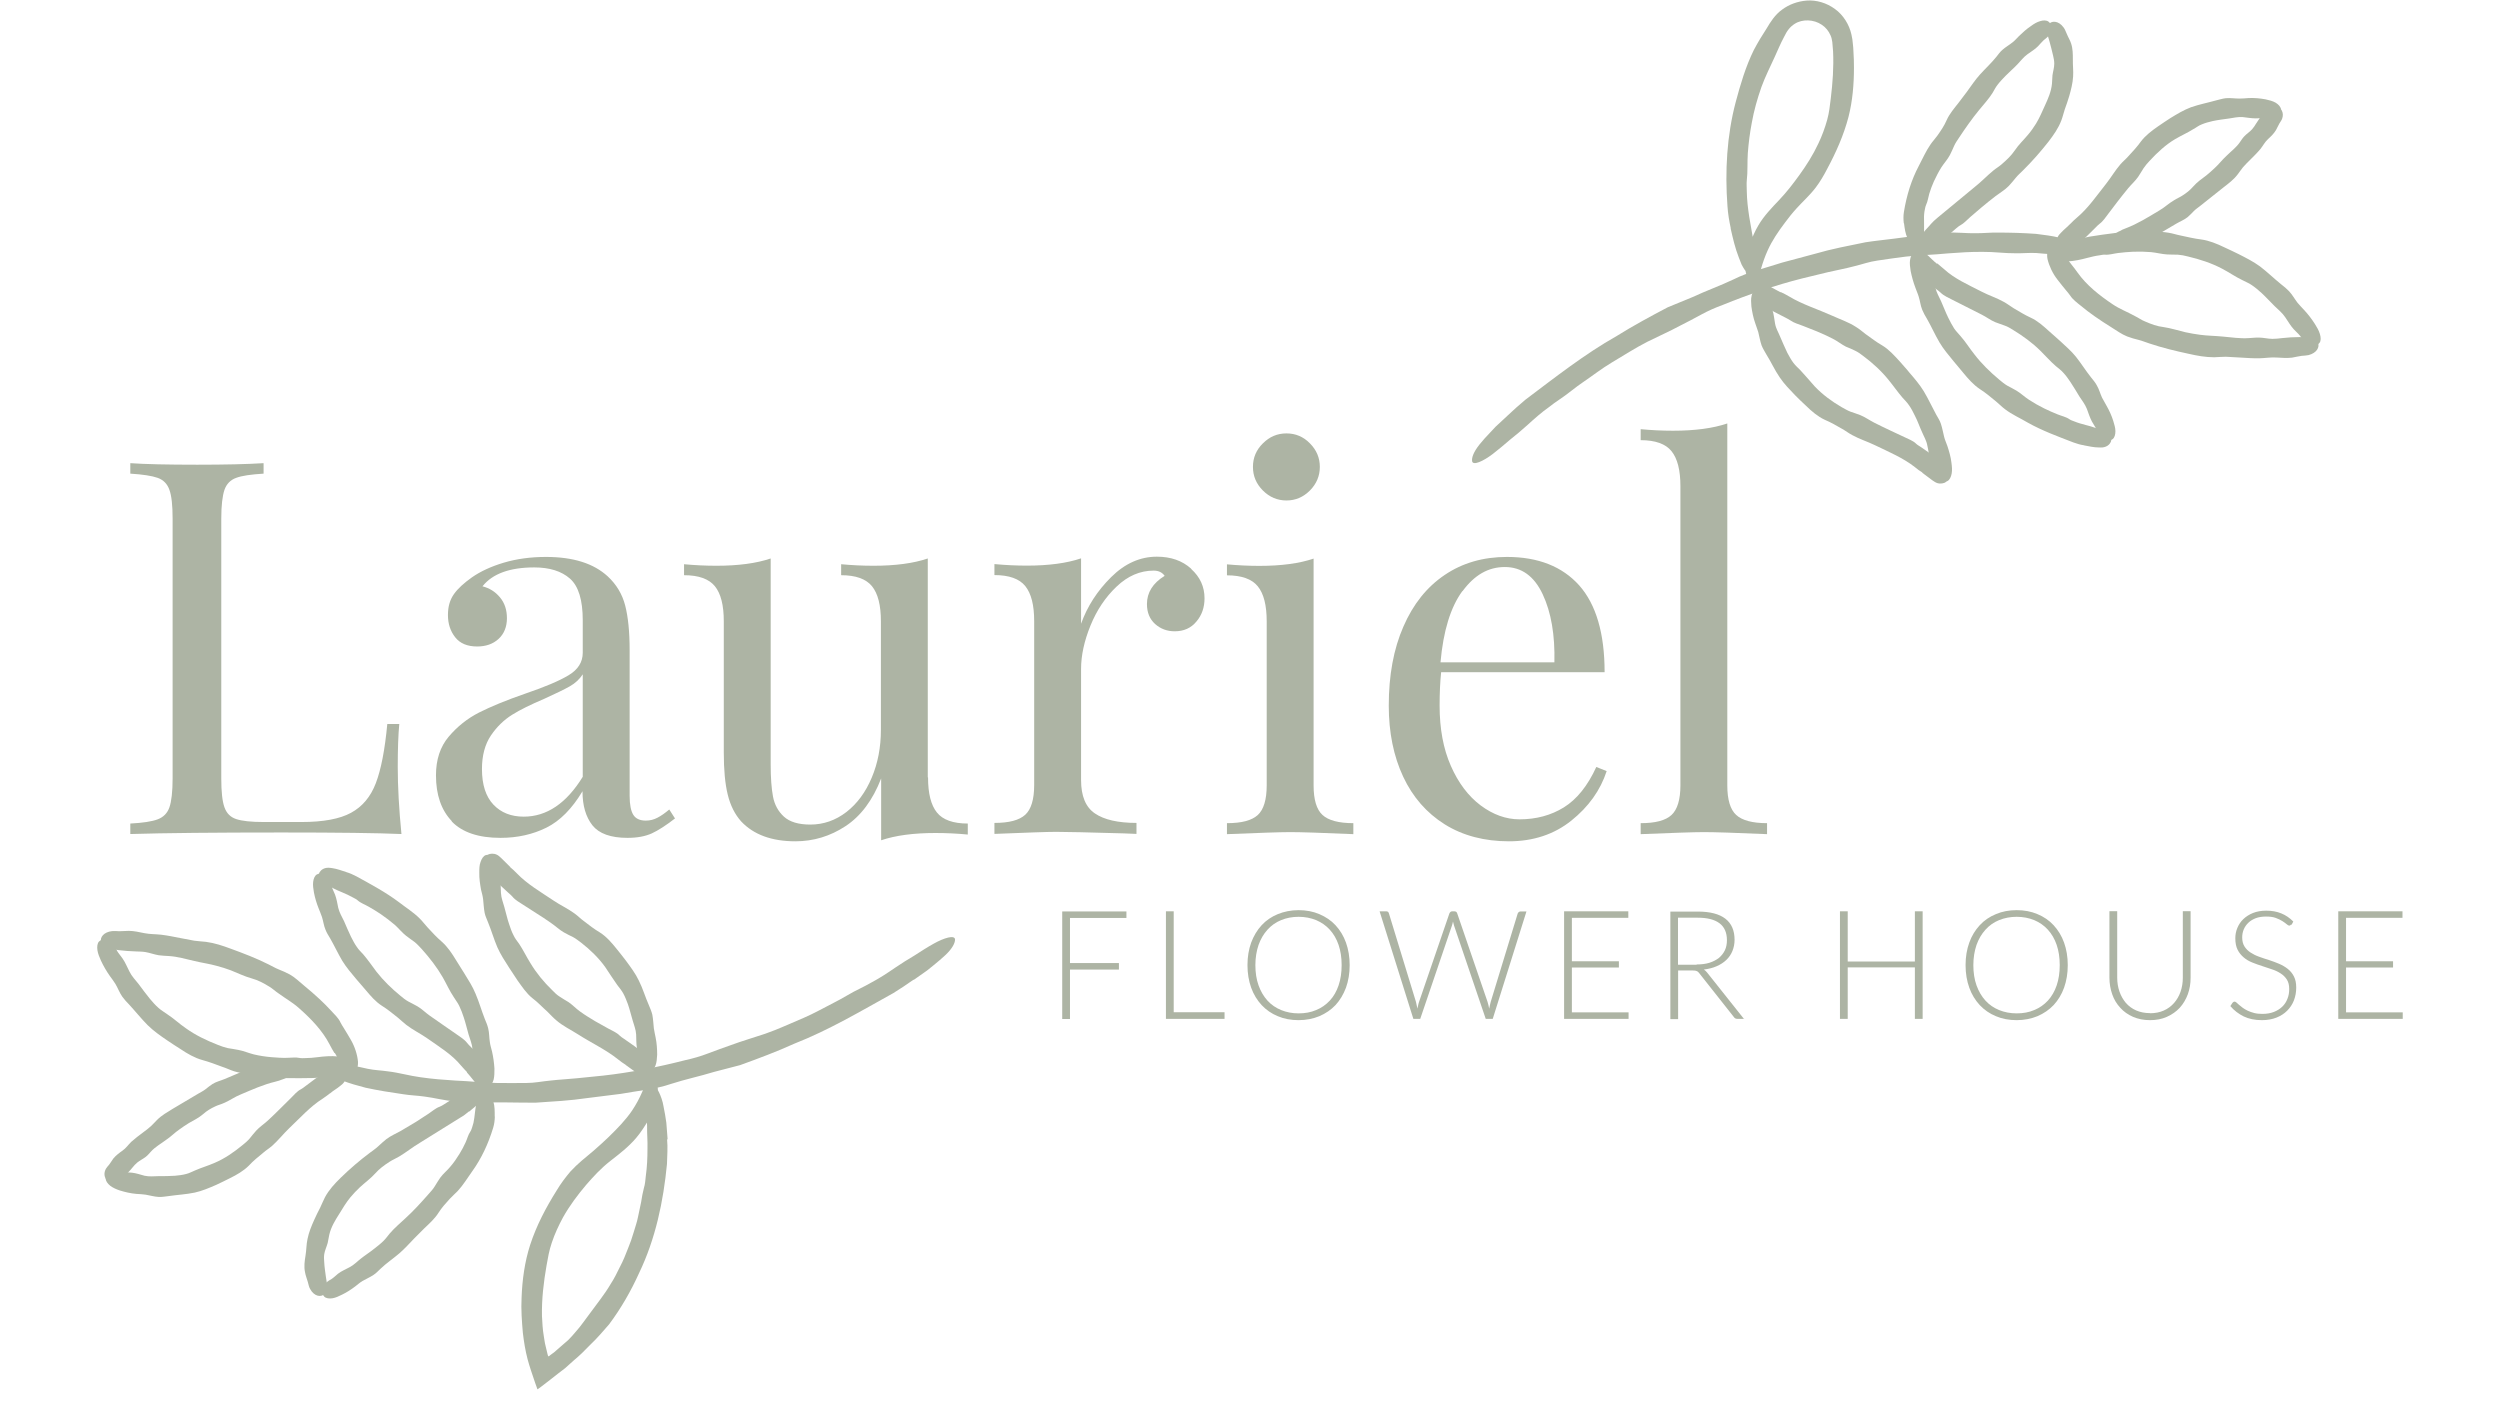 <svg width="180" height="101" viewBox="0 0 180 101" fill="none" xmlns="http://www.w3.org/2000/svg">
<path d="M77.039 66.083V69.34H80.562V69.809H77.039V73.368H76.48V65.624H81.103V66.093H77.039V66.083Z" fill="#ADB4A4"/>
<path d="M88.167 72.881V73.359H83.947V65.614H84.507V72.881H88.167Z" fill="#ADB4A4"/>
<path d="M97.176 69.487C97.176 70.085 97.084 70.627 96.91 71.115C96.726 71.602 96.478 72.016 96.157 72.366C95.836 72.706 95.442 72.973 94.992 73.166C94.543 73.35 94.038 73.451 93.497 73.451C92.956 73.451 92.451 73.359 92.002 73.166C91.552 72.982 91.167 72.715 90.837 72.366C90.516 72.016 90.259 71.602 90.084 71.115C89.91 70.627 89.818 70.085 89.818 69.487C89.818 68.889 89.91 68.355 90.084 67.868C90.268 67.38 90.516 66.966 90.837 66.617C91.158 66.267 91.552 66.001 92.002 65.817C92.451 65.633 92.956 65.531 93.497 65.531C94.038 65.531 94.543 65.624 94.992 65.817C95.442 66.01 95.836 66.267 96.157 66.617C96.478 66.966 96.735 67.38 96.91 67.868C97.084 68.355 97.176 68.898 97.176 69.487ZM96.598 69.487C96.598 68.944 96.524 68.466 96.378 68.033C96.231 67.601 96.02 67.242 95.745 66.939C95.469 66.635 95.148 66.415 94.763 66.249C94.378 66.093 93.956 66.01 93.497 66.01C93.038 66.01 92.616 66.093 92.24 66.249C91.855 66.405 91.534 66.635 91.259 66.939C90.983 67.242 90.772 67.601 90.617 68.033C90.47 68.466 90.387 68.953 90.387 69.487C90.387 70.02 90.46 70.517 90.617 70.949C90.772 71.381 90.983 71.74 91.259 72.044C91.534 72.347 91.864 72.568 92.24 72.724C92.626 72.881 93.038 72.963 93.497 72.963C93.956 72.963 94.378 72.89 94.763 72.724C95.148 72.568 95.469 72.338 95.745 72.044C96.02 71.749 96.231 71.381 96.378 70.949C96.524 70.517 96.598 70.038 96.598 69.487Z" fill="#ADB4A4"/>
<path d="M109.908 65.614L107.477 73.359H106.973L104.689 66.635C104.661 66.543 104.634 66.451 104.615 66.35C104.597 66.451 104.569 66.543 104.542 66.635L102.257 73.359H101.762L99.331 65.614H99.799C99.909 65.614 99.973 65.66 100.001 65.761L101.946 72.126C101.982 72.274 102.019 72.439 102.056 72.623C102.074 72.531 102.092 72.439 102.111 72.356C102.129 72.274 102.147 72.2 102.175 72.126L104.358 65.761C104.358 65.761 104.395 65.688 104.432 65.66C104.468 65.633 104.514 65.614 104.56 65.614H104.716C104.771 65.614 104.808 65.633 104.845 65.651C104.881 65.669 104.9 65.715 104.918 65.761L107.101 72.126C107.129 72.2 107.147 72.274 107.165 72.356C107.184 72.439 107.202 72.531 107.221 72.623C107.239 72.531 107.257 72.448 107.276 72.365C107.294 72.283 107.312 72.209 107.331 72.136L109.275 65.771C109.275 65.771 109.312 65.697 109.349 65.669C109.386 65.642 109.431 65.624 109.486 65.624H109.908V65.614Z" fill="#ADB4A4"/>
<path d="M117.257 72.89V73.359H112.615V65.614H117.239V66.083H113.175V69.211H116.56V69.661H113.175V72.89H117.248H117.257Z" fill="#ADB4A4"/>
<path d="M125.586 73.359H125.109C125.045 73.359 124.999 73.35 124.953 73.331C124.908 73.313 124.871 73.276 124.834 73.221L122.357 70.084C122.357 70.084 122.302 70.011 122.266 69.983C122.238 69.956 122.201 69.928 122.165 69.919C122.128 69.9 122.082 69.891 122.027 69.882C121.972 69.873 121.908 69.873 121.834 69.873H120.825V73.377H120.266V65.633H122.238C123.128 65.633 123.788 65.807 124.229 66.148C124.669 66.488 124.889 66.994 124.889 67.665C124.889 67.96 124.834 68.226 124.733 68.475C124.632 68.723 124.486 68.935 124.293 69.119C124.1 69.302 123.871 69.45 123.596 69.569C123.33 69.689 123.018 69.762 122.678 69.808C122.77 69.864 122.843 69.937 122.917 70.029L125.577 73.377L125.586 73.359ZM122.155 69.441C122.495 69.441 122.807 69.404 123.073 69.321C123.339 69.238 123.568 69.119 123.761 68.971C123.944 68.815 124.091 68.631 124.192 68.419C124.293 68.208 124.339 67.96 124.339 67.693C124.339 67.141 124.155 66.736 123.798 66.47C123.44 66.203 122.917 66.074 122.229 66.074H120.816V69.459H122.155V69.441Z" fill="#ADB4A4"/>
<path d="M138.43 65.614V73.359H137.871V69.652H133.036V73.359H132.477V65.614H133.036V69.229H137.871V65.614H138.43Z" fill="#ADB4A4"/>
<path d="M148.879 69.487C148.879 70.085 148.787 70.627 148.613 71.115C148.439 71.602 148.182 72.016 147.861 72.366C147.54 72.706 147.145 72.973 146.696 73.166C146.246 73.35 145.741 73.451 145.2 73.451C144.659 73.451 144.154 73.359 143.705 73.166C143.255 72.982 142.87 72.715 142.54 72.366C142.219 72.016 141.962 71.602 141.788 71.115C141.613 70.627 141.521 70.085 141.521 69.487C141.521 68.889 141.613 68.355 141.788 67.868C141.962 67.38 142.219 66.966 142.54 66.617C142.861 66.267 143.255 66.001 143.705 65.817C144.154 65.624 144.659 65.531 145.2 65.531C145.741 65.531 146.246 65.624 146.696 65.817C147.145 66.001 147.54 66.267 147.861 66.617C148.182 66.966 148.439 67.38 148.613 67.868C148.787 68.355 148.879 68.898 148.879 69.487ZM148.301 69.487C148.301 68.944 148.228 68.466 148.081 68.033C147.934 67.601 147.723 67.242 147.448 66.939C147.173 66.635 146.851 66.415 146.466 66.249C146.081 66.093 145.659 66.01 145.2 66.01C144.741 66.01 144.319 66.093 143.934 66.249C143.549 66.405 143.228 66.635 142.953 66.939C142.677 67.242 142.466 67.601 142.31 68.033C142.164 68.466 142.081 68.953 142.081 69.487C142.081 70.02 142.154 70.517 142.31 70.949C142.466 71.381 142.677 71.74 142.953 72.044C143.228 72.347 143.558 72.568 143.934 72.724C144.319 72.881 144.741 72.963 145.2 72.963C145.659 72.963 146.081 72.89 146.466 72.724C146.851 72.568 147.173 72.338 147.448 72.044C147.723 71.74 147.934 71.381 148.081 70.949C148.228 70.517 148.301 70.038 148.301 69.487Z" fill="#ADB4A4"/>
<path d="M154.796 72.954C155.163 72.954 155.503 72.89 155.787 72.761C156.081 72.632 156.328 72.448 156.53 72.218C156.732 71.988 156.888 71.722 156.998 71.409C157.108 71.096 157.163 70.756 157.163 70.397V65.605H157.723V70.397C157.723 70.82 157.658 71.225 157.521 71.593C157.383 71.961 157.191 72.283 156.943 72.559C156.686 72.835 156.383 73.046 156.016 73.212C155.649 73.377 155.246 73.451 154.796 73.451C154.347 73.451 153.934 73.368 153.576 73.212C153.218 73.055 152.906 72.835 152.659 72.559C152.402 72.283 152.209 71.961 152.081 71.593C151.952 71.225 151.879 70.82 151.879 70.397V65.605H152.439V70.388C152.439 70.747 152.494 71.087 152.604 71.4C152.714 71.712 152.87 71.979 153.062 72.209C153.264 72.439 153.512 72.623 153.805 72.752C154.099 72.88 154.429 72.945 154.805 72.945L154.796 72.954Z" fill="#ADB4A4"/>
<path d="M164.961 66.552C164.924 66.617 164.878 66.644 164.823 66.644C164.777 66.644 164.713 66.608 164.64 66.543C164.566 66.479 164.465 66.405 164.337 66.323C164.209 66.24 164.053 66.166 163.86 66.093C163.667 66.019 163.429 65.992 163.154 65.992C162.878 65.992 162.631 66.028 162.411 66.111C162.2 66.194 162.016 66.304 161.878 66.442C161.732 66.58 161.622 66.746 161.548 66.921C161.475 67.095 161.438 67.298 161.438 67.491C161.438 67.757 161.493 67.969 161.603 68.144C161.713 68.319 161.86 68.466 162.044 68.585C162.227 68.705 162.429 68.806 162.667 68.889C162.897 68.972 163.135 69.054 163.383 69.128C163.631 69.211 163.86 69.293 164.099 69.395C164.328 69.496 164.539 69.615 164.722 69.763C164.906 69.91 165.053 70.085 165.163 70.305C165.273 70.517 165.328 70.784 165.328 71.106C165.328 71.427 165.273 71.74 165.163 72.025C165.053 72.31 164.887 72.559 164.676 72.77C164.465 72.982 164.209 73.147 163.906 73.267C163.603 73.387 163.255 73.451 162.86 73.451C162.346 73.451 161.915 73.359 161.548 73.184C161.181 73 160.86 72.761 160.585 72.439L160.741 72.2C160.787 72.145 160.833 72.117 160.897 72.117C160.934 72.117 160.97 72.136 161.025 72.182C161.08 72.228 161.135 72.283 161.209 72.347C161.282 72.412 161.365 72.476 161.475 72.559C161.576 72.632 161.695 72.706 161.833 72.77C161.97 72.835 162.126 72.89 162.3 72.936C162.475 72.982 162.677 73 162.897 73C163.199 73 163.475 72.954 163.713 72.862C163.952 72.77 164.154 72.642 164.319 72.485C164.484 72.329 164.612 72.136 164.695 71.915C164.787 71.694 164.823 71.455 164.823 71.207C164.823 70.931 164.768 70.71 164.658 70.535C164.548 70.361 164.401 70.213 164.218 70.094C164.034 69.974 163.832 69.873 163.603 69.799C163.374 69.717 163.135 69.643 162.888 69.56C162.64 69.487 162.411 69.395 162.172 69.303C161.934 69.211 161.732 69.091 161.548 68.935C161.365 68.778 161.218 68.604 161.108 68.383C160.998 68.162 160.943 67.886 160.943 67.555C160.943 67.298 160.989 67.049 161.09 66.81C161.19 66.571 161.328 66.359 161.521 66.175C161.713 65.992 161.943 65.844 162.218 65.734C162.493 65.624 162.814 65.568 163.172 65.568C163.576 65.568 163.933 65.633 164.245 65.761C164.566 65.89 164.851 66.083 165.117 66.35L164.988 66.599L164.961 66.552Z" fill="#ADB4A4"/>
<path d="M172.997 72.89V73.359H168.355V65.614H172.979V66.083H168.915V69.211H172.3V69.661H168.915V72.89H172.988H172.997Z" fill="#ADB4A4"/>
<path d="M65.764 70.544C65.305 70.866 64.837 71.188 64.323 71.501C62.002 72.789 59.681 74.168 57.195 75.143C55.92 75.723 54.608 76.21 53.287 76.689C52.654 76.854 52.049 77.011 51.416 77.176C50.333 77.507 49.37 77.701 48.315 78.041C47.178 78.436 45.884 78.537 44.701 78.758L42.279 79.062C41.05 79.246 39.802 79.31 38.563 79.393C37.848 79.402 37.151 79.374 36.444 79.374C36.096 79.374 35.747 79.374 35.389 79.374C35.041 79.365 34.683 79.347 34.325 79.338C33.793 79.329 33.252 79.338 32.711 79.292C31.977 79.237 31.288 79.043 30.555 78.951C30.05 78.878 29.546 78.869 29.041 78.786C28.133 78.657 27.215 78.51 26.326 78.317C25.757 78.17 25.17 78.004 24.674 77.811C24.179 77.618 23.766 77.388 23.674 77.195C23.491 76.799 24.197 76.551 25.436 76.735C25.775 76.79 26.133 76.882 26.482 76.955C26.968 77.057 27.454 77.066 27.94 77.139C28.729 77.231 29.5 77.461 30.279 77.562C31.16 77.691 31.94 77.746 32.802 77.802C33.793 77.838 34.811 77.958 35.811 77.976C36.499 77.976 37.187 77.986 37.875 77.976C38.499 77.976 39.013 77.857 39.618 77.802C40.251 77.728 40.894 77.701 41.526 77.636C42.16 77.572 42.802 77.507 43.435 77.443C45.407 77.222 47.407 76.827 49.343 76.33C49.893 76.21 50.443 76.054 50.966 75.852C51.508 75.649 52.049 75.447 52.608 75.254C53.397 74.96 54.287 74.702 55.104 74.426C56.039 74.104 56.938 73.672 57.847 73.295C58.599 72.973 59.305 72.568 60.03 72.2C60.645 71.897 61.351 71.437 61.929 71.17C62.177 71.059 62.47 70.885 62.727 70.747C63.324 70.434 63.883 70.066 64.443 69.68C64.892 69.376 65.369 69.073 65.855 68.788C66.323 68.484 66.782 68.19 67.231 67.941C67.965 67.528 68.754 67.288 68.763 67.647C68.763 67.895 68.58 68.282 68.076 68.76C67.938 68.88 67.8 69.008 67.663 69.128C67.36 69.385 67.057 69.634 66.754 69.873C66.443 70.094 66.121 70.314 65.8 70.544H65.764Z" fill="#ADB4A4"/>
<path d="M45.068 76.68C44.875 76.56 44.692 76.431 44.499 76.275C43.655 75.594 42.609 75.107 41.628 74.481C41.114 74.15 40.536 73.883 40.05 73.46C39.82 73.267 39.628 73.055 39.417 72.844C39.031 72.504 38.738 72.172 38.334 71.869C37.903 71.529 37.582 71.032 37.261 70.591C37.068 70.278 36.848 69.983 36.655 69.671C36.353 69.202 36.041 68.723 35.811 68.208C35.554 67.61 35.389 67.013 35.142 66.415C35.059 66.185 34.94 65.964 34.894 65.725C34.83 65.394 34.821 65.072 34.784 64.741C34.756 64.511 34.692 64.29 34.637 64.069C34.564 63.664 34.499 63.251 34.509 62.837C34.509 62.57 34.509 62.294 34.6 62.064C34.674 61.825 34.811 61.623 34.977 61.567C35.325 61.457 35.72 61.733 35.821 62.248C35.848 62.395 35.848 62.542 35.866 62.69C35.894 62.892 35.94 63.094 35.995 63.297C36.068 63.618 36.041 63.959 36.068 64.29C36.087 64.667 36.224 64.971 36.316 65.32C36.435 65.716 36.518 66.148 36.655 66.534C36.747 66.81 36.839 67.086 36.976 67.344C37.087 67.583 37.233 67.757 37.38 67.96C37.674 68.401 37.903 68.889 38.187 69.34C38.619 70.057 39.16 70.719 39.765 71.299C39.93 71.474 40.105 71.639 40.297 71.759C40.499 71.897 40.71 72.016 40.921 72.145C41.215 72.338 41.472 72.623 41.774 72.835C42.114 73.083 42.481 73.304 42.848 73.525L43.783 74.049C44.049 74.196 44.407 74.343 44.609 74.555C44.701 74.647 44.829 74.73 44.939 74.803L45.701 75.337C46.114 75.631 46.517 76.026 46.756 76.459C46.958 76.817 46.967 77.268 46.682 77.379C46.48 77.461 46.233 77.471 45.985 77.333C45.921 77.296 45.857 77.259 45.792 77.213C45.526 77.038 45.306 76.845 45.04 76.67L45.068 76.68Z" fill="#ADB4A4"/>
<path d="M36.729 62.432C36.903 62.57 37.059 62.726 37.224 62.892C37.958 63.655 38.922 64.216 39.857 64.842C40.343 65.173 40.894 65.421 41.38 65.78C41.609 65.946 41.802 66.148 42.031 66.314C42.426 66.617 42.765 66.884 43.197 67.141C43.664 67.436 44.05 67.886 44.389 68.309C44.628 68.595 44.848 68.889 45.077 69.183C45.407 69.634 45.756 70.094 45.995 70.6C46.288 71.179 46.453 71.777 46.719 72.375C46.811 72.596 46.912 72.826 46.967 73.056C47.031 73.387 47.04 73.709 47.077 74.04C47.105 74.27 47.169 74.481 47.206 74.711C47.288 75.116 47.316 75.53 47.316 75.944C47.297 76.21 47.288 76.477 47.196 76.716C47.105 76.956 46.967 77.139 46.802 77.185C46.453 77.277 46.068 76.983 45.995 76.477C45.967 76.339 45.976 76.183 45.967 76.045C45.967 75.843 45.884 75.649 45.857 75.447C45.802 75.125 45.82 74.803 45.802 74.481C45.783 74.113 45.646 73.819 45.554 73.479C45.435 73.092 45.343 72.678 45.206 72.292C45.105 72.025 45.004 71.759 44.866 71.51C44.738 71.29 44.6 71.124 44.444 70.922C44.141 70.499 43.866 70.057 43.573 69.625C43.096 68.963 42.499 68.383 41.848 67.877C41.655 67.739 41.472 67.583 41.261 67.472C41.041 67.362 40.821 67.261 40.6 67.132C40.288 66.957 39.995 66.672 39.683 66.461C39.334 66.212 38.967 65.973 38.6 65.743L37.683 65.154C37.426 64.98 37.087 64.805 36.903 64.566C36.821 64.465 36.702 64.373 36.601 64.281L35.913 63.646C35.527 63.306 35.206 62.837 35.032 62.377C34.894 61.981 34.968 61.549 35.261 61.485C35.472 61.439 35.72 61.466 35.931 61.641L36.096 61.788C36.316 62.009 36.518 62.211 36.738 62.423L36.729 62.432Z" fill="#ADB4A4"/>
<path d="M48.031 82.042C48.086 82.612 48.04 83.192 48.022 83.808C47.765 86.494 47.196 89.207 46.013 91.663C45.426 92.96 44.71 94.211 43.848 95.361C43.407 95.867 42.995 96.354 42.508 96.814C42.105 97.237 41.719 97.614 41.307 97.954C41.105 98.138 40.903 98.322 40.692 98.506C40.334 98.782 39.967 99.058 39.6 99.353L38.967 99.84L38.802 99.96C38.747 99.987 38.683 100.088 38.674 99.969L38.527 99.555C38.343 99.003 38.123 98.387 37.986 97.862C37.821 97.237 37.72 96.593 37.646 95.968C37.573 95.131 37.509 94.284 37.554 93.438C37.6 92.16 37.775 90.863 38.169 89.639C38.628 88.232 39.297 86.963 40.086 85.703C40.371 85.225 40.71 84.774 41.068 84.351C41.591 83.78 42.169 83.33 42.728 82.861C43.114 82.529 43.481 82.189 43.829 81.858C44.462 81.242 45.05 80.635 45.508 79.963C45.802 79.522 46.049 79.062 46.233 78.63C46.435 78.207 46.572 77.802 46.728 77.664C46.903 77.526 47.086 77.59 47.242 77.903C47.389 78.207 47.444 78.786 47.242 79.485C47.123 79.871 46.93 80.239 46.728 80.579C46.444 81.058 46.16 81.508 45.811 81.922C45.251 82.585 44.582 83.091 43.958 83.578C43.242 84.139 42.747 84.691 42.206 85.307C41.591 86.034 41.004 86.816 40.536 87.653C40.224 88.232 39.94 88.839 39.729 89.474C39.536 90.044 39.453 90.541 39.352 91.111C39.142 92.316 38.995 93.539 39.022 94.763C39.05 95.241 39.068 95.719 39.151 96.188C39.197 96.428 39.215 96.667 39.279 96.897L39.426 97.513C39.463 97.568 39.426 97.761 39.609 97.577L39.82 97.421L39.875 97.384L40.013 97.265L40.288 97.025L40.912 96.483C41.105 96.29 41.288 96.087 41.462 95.876C41.839 95.462 42.141 94.993 42.49 94.542C42.967 93.88 43.536 93.19 43.958 92.463C44.224 92.059 44.435 91.626 44.646 91.194C44.875 90.771 45.05 90.311 45.224 89.87C45.38 89.501 45.508 89.124 45.618 88.747C45.728 88.37 45.866 87.993 45.939 87.607C46.013 87.285 46.086 86.917 46.16 86.558C46.215 86.2 46.279 85.841 46.361 85.537C46.444 85.28 46.471 84.949 46.499 84.663C46.591 84.01 46.618 83.357 46.618 82.704C46.636 82.171 46.581 81.619 46.591 81.076C46.572 80.534 46.536 80 46.536 79.494C46.471 78.676 46.591 77.866 46.912 78.004C47.141 78.105 47.407 78.436 47.636 79.108C47.701 79.283 47.737 79.467 47.774 79.66C47.857 80.055 47.921 80.442 47.976 80.837C48.003 81.233 48.04 81.619 48.068 82.024L48.031 82.042Z" fill="#ADB4A4"/>
<path d="M33.638 77.204C33.491 77.057 33.353 76.9 33.197 76.725C32.555 75.934 31.619 75.364 30.73 74.739C30.253 74.408 29.73 74.159 29.253 73.791C29.032 73.617 28.84 73.433 28.62 73.249C28.234 72.945 27.904 72.669 27.491 72.412C27.042 72.126 26.675 71.694 26.335 71.29L25.638 70.48C25.29 70.066 24.932 69.643 24.647 69.183C24.326 68.641 24.079 68.098 23.767 67.555C23.647 67.353 23.519 67.16 23.436 66.939C23.308 66.644 23.28 66.323 23.18 66.019C23.106 65.808 23.024 65.605 22.941 65.403C22.794 65.035 22.675 64.639 22.602 64.253C22.556 63.995 22.519 63.738 22.547 63.499C22.574 63.26 22.666 63.039 22.822 62.956C23.143 62.781 23.583 62.974 23.776 63.444C23.84 63.572 23.858 63.72 23.895 63.858C23.95 64.051 24.051 64.225 24.125 64.419C24.235 64.722 24.29 65.044 24.354 65.366C24.446 65.725 24.611 66.001 24.767 66.313C24.932 66.681 25.088 67.077 25.271 67.445C25.4 67.693 25.528 67.951 25.693 68.181C25.831 68.392 25.996 68.539 26.161 68.723C26.5 69.119 26.794 69.551 27.106 69.965C27.61 70.609 28.207 71.188 28.84 71.703C29.014 71.85 29.198 71.998 29.399 72.108C29.61 72.228 29.831 72.32 30.042 72.448C30.354 72.623 30.629 72.908 30.931 73.12L31.986 73.856L32.876 74.472C33.124 74.647 33.454 74.849 33.629 75.088C33.702 75.189 33.821 75.3 33.913 75.392C34.133 75.603 34.344 75.842 34.555 76.072C34.904 76.45 35.179 76.946 35.298 77.424C35.39 77.829 35.252 78.252 34.95 78.271C34.739 78.289 34.491 78.234 34.317 78.041C34.261 77.995 34.216 77.94 34.17 77.884C33.977 77.654 33.821 77.434 33.61 77.213L33.638 77.204Z" fill="#ADB4A4"/>
<path d="M24.931 62.791C25.179 62.864 25.408 62.965 25.656 63.094C26.711 63.674 27.775 64.244 28.729 64.961C29.225 65.348 29.766 65.679 30.215 66.129C30.426 66.332 30.591 66.571 30.793 66.783C31.142 67.16 31.436 67.482 31.821 67.813C32.234 68.181 32.555 68.668 32.839 69.137L33.426 70.075C33.72 70.554 34.032 71.032 34.243 71.556C34.499 72.154 34.665 72.752 34.903 73.359C34.995 73.58 35.096 73.81 35.151 74.049C35.233 74.371 35.215 74.702 35.27 75.033C35.298 75.263 35.371 75.475 35.426 75.705C35.518 76.109 35.573 76.523 35.6 76.937C35.6 77.204 35.6 77.48 35.545 77.719C35.481 77.958 35.353 78.17 35.197 78.234C34.857 78.363 34.454 78.105 34.325 77.581C34.288 77.434 34.288 77.277 34.27 77.13C34.243 76.919 34.16 76.726 34.114 76.523C34.032 76.192 34.041 75.852 34.013 75.521C33.986 75.134 33.839 74.831 33.738 74.481C33.619 74.077 33.527 73.653 33.389 73.249C33.298 72.973 33.197 72.697 33.068 72.43C32.958 72.191 32.802 72.016 32.674 71.796C32.371 71.345 32.151 70.848 31.885 70.379C31.463 69.643 30.931 68.963 30.362 68.328C30.197 68.153 30.032 67.969 29.848 67.822C29.647 67.675 29.445 67.537 29.243 67.38C28.959 67.16 28.711 66.847 28.436 66.599C28.114 66.323 27.775 66.065 27.427 65.826C27.133 65.633 26.849 65.449 26.546 65.283C26.298 65.136 25.959 65.017 25.748 64.823C25.665 64.741 25.527 64.686 25.417 64.621C25.17 64.483 24.913 64.364 24.647 64.253C24.216 64.078 23.775 63.867 23.408 63.609C23.106 63.407 22.858 63.039 23.014 62.791C23.133 62.616 23.344 62.469 23.665 62.478C23.748 62.478 23.83 62.496 23.922 62.505C24.28 62.561 24.601 62.68 24.94 62.791H24.931Z" fill="#ADB4A4"/>
<path d="M33.757 80.028C33.565 80.193 33.372 80.34 33.142 80.469C32.17 81.076 31.189 81.683 30.216 82.29C29.702 82.594 29.244 82.971 28.748 83.265C28.519 83.403 28.271 83.504 28.042 83.651C27.647 83.909 27.317 84.148 27.014 84.489C26.684 84.856 26.262 85.16 25.904 85.491C25.666 85.712 25.446 85.951 25.235 86.199C24.923 86.576 24.666 87.009 24.418 87.413C24.125 87.873 23.84 88.343 23.712 88.885C23.675 89.088 23.638 89.29 23.593 89.492C23.519 89.768 23.391 90.016 23.345 90.302C23.317 90.495 23.326 90.697 23.345 90.89C23.363 91.24 23.418 91.589 23.464 91.93C23.501 92.15 23.538 92.371 23.547 92.592C23.547 92.813 23.51 93.024 23.382 93.153C23.134 93.42 22.629 93.365 22.327 92.803C22.235 92.647 22.216 92.472 22.162 92.298C22.097 92.058 21.996 91.829 21.96 91.589C21.877 91.194 21.932 90.798 21.996 90.412C22.07 89.98 22.051 89.603 22.143 89.198C22.235 88.729 22.427 88.269 22.62 87.837C22.749 87.533 22.904 87.248 23.051 86.954C23.18 86.687 23.271 86.448 23.4 86.199C23.684 85.666 24.106 85.215 24.528 84.801C25.189 84.157 25.895 83.55 26.62 83.008C26.822 82.851 27.042 82.713 27.225 82.539C27.418 82.364 27.611 82.18 27.822 82.014C28.124 81.784 28.51 81.619 28.84 81.435C29.225 81.214 29.592 80.993 29.968 80.763L30.858 80.184C31.106 80.018 31.381 79.779 31.647 79.687C31.757 79.65 31.886 79.568 31.987 79.503C32.234 79.356 32.473 79.191 32.702 79.016C33.078 78.74 33.491 78.482 33.904 78.308C34.243 78.169 34.675 78.16 34.794 78.436C34.876 78.629 34.876 78.896 34.702 79.154C34.656 79.218 34.601 79.282 34.546 79.347C34.308 79.614 34.041 79.816 33.776 80.037L33.757 80.028Z" fill="#ADB4A4"/>
<path d="M35.628 80.405C35.619 80.662 35.592 80.929 35.509 81.196C35.16 82.355 34.656 83.422 33.995 84.341C33.656 84.82 33.335 85.344 32.95 85.758C32.766 85.951 32.564 86.117 32.39 86.31C32.078 86.65 31.812 86.945 31.564 87.331C31.298 87.754 30.904 88.103 30.546 88.444L29.84 89.152C29.482 89.52 29.142 89.906 28.757 90.237C28.308 90.624 27.831 90.936 27.399 91.35C27.234 91.498 27.087 91.672 26.895 91.792C26.638 91.967 26.363 92.077 26.097 92.233C25.913 92.344 25.757 92.482 25.592 92.61C25.289 92.84 24.968 93.052 24.62 93.218C24.399 93.328 24.17 93.438 23.941 93.475C23.712 93.512 23.482 93.484 23.354 93.365C23.097 93.116 23.134 92.638 23.519 92.316C23.629 92.224 23.757 92.16 23.877 92.086C24.042 91.976 24.179 91.838 24.335 91.709C24.583 91.516 24.886 91.396 25.17 91.24C25.491 91.074 25.702 90.835 25.977 90.624C26.289 90.375 26.638 90.155 26.959 89.897C27.179 89.722 27.399 89.557 27.601 89.354C27.785 89.18 27.904 88.996 28.06 88.812C28.399 88.416 28.794 88.085 29.179 87.726C29.775 87.184 30.335 86.567 30.876 85.951C31.032 85.776 31.188 85.611 31.307 85.408C31.436 85.206 31.555 84.995 31.693 84.801C31.895 84.516 32.197 84.277 32.408 84.019C32.665 83.725 32.885 83.403 33.087 83.072C33.252 82.805 33.399 82.529 33.527 82.244C33.638 82.005 33.711 81.702 33.849 81.499C33.913 81.416 33.949 81.297 33.986 81.196C34.069 80.966 34.124 80.727 34.151 80.487C34.197 80.101 34.243 79.706 34.307 79.329C34.371 79.025 34.536 78.648 34.839 78.648C35.041 78.648 35.289 78.758 35.436 79.053C35.472 79.126 35.5 79.218 35.518 79.301C35.628 79.66 35.619 80.018 35.619 80.386L35.628 80.405Z" fill="#ADB4A4"/>
<path d="M24.078 75.815C23.959 75.613 23.831 75.41 23.721 75.18C23.198 74.178 22.381 73.341 21.528 72.587C21.078 72.182 20.546 71.887 20.06 71.529C19.822 71.372 19.629 71.179 19.381 71.032C18.959 70.775 18.583 70.572 18.115 70.443C17.611 70.305 17.106 70.057 16.62 69.864C16.29 69.744 15.941 69.625 15.602 69.542C15.079 69.395 14.528 69.321 13.996 69.192C13.382 69.055 12.795 68.871 12.143 68.834C11.905 68.815 11.666 68.815 11.428 68.778C11.097 68.723 10.795 68.604 10.474 68.549C10.244 68.512 10.015 68.512 9.786 68.503C9.373 68.493 8.951 68.457 8.547 68.411C8.281 68.374 8.015 68.337 7.776 68.245C7.538 68.153 7.336 68.015 7.281 67.84C7.171 67.491 7.474 67.105 8.07 67.04C8.235 67.022 8.409 67.04 8.575 67.049C8.813 67.049 9.042 67.022 9.272 67.022C9.648 67.022 10.024 67.114 10.391 67.187C10.813 67.27 11.18 67.252 11.593 67.298C12.061 67.353 12.547 67.454 13.015 67.546L13.987 67.73C14.281 67.776 14.538 67.776 14.831 67.813C15.446 67.895 16.033 68.089 16.62 68.309C17.528 68.641 18.446 68.99 19.326 69.432C19.574 69.551 19.812 69.698 20.069 69.799C20.335 69.901 20.592 70.02 20.858 70.158C21.225 70.361 21.555 70.683 21.886 70.958C22.262 71.271 22.638 71.584 22.996 71.924C23.289 72.191 23.574 72.485 23.849 72.78C24.078 73.028 24.39 73.322 24.519 73.626C24.583 73.755 24.675 73.893 24.748 74.012C24.931 74.297 25.097 74.592 25.271 74.886C25.546 75.364 25.73 75.934 25.776 76.45C25.794 76.891 25.629 77.305 25.317 77.277C25.106 77.259 24.867 77.149 24.702 76.9C24.666 76.836 24.62 76.762 24.583 76.698C24.418 76.404 24.289 76.109 24.115 75.824L24.078 75.815Z" fill="#ADB4A4"/>
<path d="M23.326 77.526C23.069 77.59 22.803 77.608 22.519 77.618C21.28 77.636 20.014 77.664 18.785 77.48C18.143 77.369 17.482 77.323 16.849 77.13C16.556 77.038 16.29 76.9 15.996 76.808C15.501 76.624 15.07 76.459 14.565 76.321C14.024 76.174 13.483 75.861 13.006 75.539C12.675 75.337 12.354 75.116 12.033 74.904C11.547 74.573 11.061 74.233 10.639 73.819C10.162 73.341 9.758 72.826 9.299 72.329C9.125 72.154 8.951 71.961 8.804 71.759C8.602 71.473 8.492 71.151 8.318 70.857C8.199 70.655 8.052 70.471 7.914 70.278C7.666 69.928 7.455 69.56 7.272 69.174C7.162 68.926 7.052 68.668 7.015 68.42C6.978 68.162 7.006 67.923 7.125 67.794C7.382 67.528 7.859 67.61 8.199 68.061C8.299 68.181 8.364 68.337 8.437 68.475C8.547 68.668 8.703 68.824 8.822 69.008C9.024 69.293 9.153 69.634 9.318 69.947C9.492 70.305 9.749 70.554 9.978 70.848C10.244 71.198 10.501 71.565 10.786 71.906C10.978 72.136 11.18 72.366 11.409 72.568C11.611 72.752 11.822 72.862 12.033 73.019C12.501 73.322 12.905 73.709 13.363 74.021C14.061 74.527 14.868 74.913 15.694 75.235C15.923 75.327 16.161 75.41 16.4 75.465C16.657 75.511 16.904 75.539 17.161 75.594C17.528 75.659 17.904 75.824 18.271 75.916C18.693 76.017 19.125 76.082 19.565 76.118C19.923 76.146 20.28 76.174 20.638 76.164C20.941 76.164 21.308 76.109 21.583 76.174C21.702 76.201 21.849 76.183 21.978 76.183C22.271 76.183 22.565 76.155 22.858 76.118C23.335 76.054 23.849 76.017 24.317 76.063C24.702 76.091 25.106 76.284 25.078 76.588C25.06 76.799 24.932 77.029 24.638 77.176C24.565 77.213 24.482 77.25 24.39 77.277C24.042 77.406 23.693 77.461 23.326 77.535V77.526Z" fill="#ADB4A4"/>
<path d="M20.354 77.71C20.18 77.783 20.005 77.838 19.813 77.884C18.96 78.087 18.152 78.455 17.345 78.795C16.914 78.961 16.538 79.246 16.116 79.42C15.923 79.512 15.712 79.558 15.519 79.65C15.18 79.807 14.896 79.972 14.62 80.221C14.318 80.478 13.941 80.671 13.593 80.865C13.364 81.002 13.143 81.159 12.923 81.315C12.584 81.545 12.299 81.849 11.96 82.07C11.584 82.355 11.18 82.566 10.859 82.925C10.74 83.054 10.63 83.192 10.483 83.302C10.29 83.449 10.07 83.55 9.878 83.707C9.749 83.817 9.639 83.937 9.529 84.075C9.336 84.314 9.125 84.525 8.896 84.737C8.758 84.875 8.602 85.004 8.428 85.086C8.254 85.169 8.052 85.197 7.896 85.123C7.566 84.976 7.401 84.562 7.621 84.157C7.685 84.047 7.777 83.955 7.859 83.854C7.969 83.716 8.052 83.559 8.162 83.412C8.345 83.192 8.575 83.017 8.813 82.851C9.079 82.667 9.235 82.419 9.456 82.207C9.722 81.968 10.015 81.748 10.3 81.536C10.501 81.389 10.694 81.242 10.877 81.076C11.043 80.929 11.162 80.772 11.318 80.625C11.639 80.303 12.052 80.073 12.437 79.834C13.052 79.476 13.675 79.099 14.281 78.74C14.455 78.639 14.639 78.547 14.795 78.427C14.96 78.298 15.125 78.16 15.299 78.05C15.556 77.884 15.886 77.811 16.171 77.691L17.152 77.277L17.96 76.928C18.18 76.827 18.446 76.67 18.684 76.67C18.785 76.67 18.904 76.624 18.996 76.597L19.684 76.385C20.051 76.256 20.473 76.192 20.859 76.238C21.18 76.275 21.492 76.486 21.482 76.781C21.482 76.992 21.391 77.213 21.198 77.351C21.143 77.388 21.088 77.415 21.033 77.443C20.794 77.553 20.556 77.618 20.317 77.728L20.354 77.71Z" fill="#ADB4A4"/>
<path d="M23.767 78.712C23.593 78.841 23.427 78.979 23.226 79.108C22.345 79.66 21.62 80.478 20.822 81.233C20.409 81.628 20.042 82.097 19.602 82.493C19.391 82.677 19.162 82.815 18.951 82.999C18.575 83.311 18.244 83.569 17.914 83.928C17.538 84.305 17.042 84.59 16.556 84.829C16.235 84.995 15.905 85.151 15.575 85.307C15.07 85.528 14.556 85.749 14.015 85.868C13.391 85.997 12.777 86.025 12.153 86.117C11.914 86.144 11.676 86.19 11.437 86.181C11.107 86.163 10.804 86.071 10.483 86.016C10.263 85.988 10.043 85.97 9.813 85.96C9.41 85.924 9.006 85.832 8.621 85.712C8.373 85.629 8.125 85.519 7.933 85.372C7.74 85.215 7.603 85.022 7.612 84.847C7.639 84.48 8.025 84.213 8.52 84.277C8.658 84.286 8.786 84.351 8.924 84.378C9.116 84.415 9.309 84.415 9.502 84.433C9.813 84.47 10.107 84.572 10.41 84.654C10.758 84.728 11.07 84.691 11.41 84.682C11.804 84.682 12.208 84.682 12.602 84.654C12.877 84.627 13.144 84.599 13.41 84.525C13.648 84.47 13.832 84.351 14.052 84.268C14.511 84.066 14.997 83.928 15.455 83.725C16.171 83.422 16.85 82.953 17.474 82.438C17.657 82.29 17.831 82.143 17.978 81.969C18.134 81.784 18.272 81.591 18.446 81.407C18.684 81.141 19.015 80.929 19.281 80.681C19.593 80.396 19.895 80.101 20.198 79.798L20.951 79.053C21.162 78.841 21.4 78.556 21.666 78.427C21.776 78.372 21.895 78.271 21.996 78.197L22.721 77.655C23.125 77.36 23.611 77.13 24.079 77.038C24.473 76.974 24.877 77.103 24.904 77.406C24.923 77.618 24.858 77.866 24.657 78.05L24.492 78.188C24.253 78.391 23.996 78.519 23.767 78.722V78.712Z" fill="#ADB4A4"/>
<path d="M108.55 29.917C108.963 29.531 109.376 29.154 109.844 28.767C111.963 27.176 114.082 25.502 116.412 24.187C117.605 23.442 118.834 22.78 120.073 22.127C120.678 21.878 121.256 21.639 121.862 21.391C122.889 20.913 123.816 20.591 124.825 20.112C125.898 19.57 127.164 19.285 128.311 18.907L130.678 18.273C131.87 17.923 133.1 17.693 134.311 17.445C135.017 17.334 135.714 17.27 136.411 17.178C136.76 17.132 137.109 17.086 137.457 17.04C137.806 17.003 138.164 16.967 138.521 16.93C139.053 16.865 139.585 16.792 140.127 16.755C140.87 16.709 141.567 16.81 142.31 16.792C142.815 16.792 143.328 16.737 143.833 16.746C144.75 16.746 145.677 16.773 146.585 16.838C147.172 16.911 147.769 16.985 148.291 17.114C148.814 17.233 149.255 17.408 149.365 17.592C149.603 17.96 148.934 18.3 147.686 18.291C147.337 18.291 146.98 18.245 146.622 18.218C146.126 18.19 145.64 18.245 145.145 18.236C144.347 18.245 143.558 18.125 142.769 18.135C141.879 18.125 141.099 18.181 140.237 18.245C139.246 18.346 138.219 18.365 137.228 18.475C136.549 18.567 135.861 18.65 135.182 18.76C134.567 18.843 134.072 19.036 133.485 19.174C132.87 19.34 132.237 19.45 131.613 19.597C130.99 19.744 130.366 19.901 129.751 20.048C127.825 20.535 125.898 21.198 124.045 21.952C123.513 22.145 122.99 22.375 122.504 22.642C121.99 22.918 121.486 23.194 120.963 23.451C120.22 23.856 119.376 24.224 118.605 24.61C117.724 25.061 116.889 25.603 116.036 26.109C115.339 26.523 114.697 27.029 114.018 27.489C113.449 27.866 112.816 28.418 112.275 28.767C112.037 28.915 111.771 29.126 111.541 29.301C110.991 29.687 110.486 30.138 109.991 30.589C109.587 30.957 109.156 31.315 108.716 31.665C108.294 32.024 107.881 32.382 107.468 32.695C106.789 33.21 106.046 33.55 105.991 33.201C105.954 32.953 106.092 32.548 106.523 32.005C106.642 31.867 106.762 31.729 106.881 31.582C107.147 31.288 107.413 31.003 107.679 30.727C107.963 30.469 108.248 30.202 108.532 29.936L108.55 29.917Z" fill="#ADB4A4"/>
<path d="M128.219 21.032C128.43 21.124 128.623 21.234 128.834 21.354C129.76 21.915 130.861 22.255 131.925 22.734C132.485 22.991 133.081 23.184 133.622 23.534C133.879 23.69 134.09 23.874 134.329 24.058C134.751 24.352 135.09 24.628 135.53 24.877C136.007 25.162 136.393 25.604 136.76 25.999C136.998 26.284 137.255 26.542 137.484 26.836C137.851 27.259 138.218 27.691 138.512 28.17C138.842 28.722 139.099 29.292 139.411 29.862C139.53 30.074 139.668 30.276 139.741 30.506C139.851 30.828 139.897 31.141 139.98 31.462C140.035 31.683 140.136 31.895 140.209 32.106C140.338 32.502 140.457 32.897 140.503 33.311C140.539 33.578 140.567 33.845 140.521 34.093C140.475 34.342 140.374 34.553 140.218 34.636C139.888 34.792 139.457 34.572 139.292 34.075C139.246 33.937 139.218 33.79 139.191 33.642C139.136 33.44 139.062 33.256 138.98 33.063C138.87 32.75 138.851 32.419 138.769 32.088C138.705 31.711 138.521 31.435 138.384 31.104C138.209 30.727 138.072 30.313 137.879 29.945C137.751 29.687 137.622 29.421 137.457 29.191C137.31 28.97 137.145 28.814 136.98 28.63C136.631 28.225 136.329 27.783 135.989 27.369C135.466 26.716 134.833 26.137 134.164 25.64C133.98 25.493 133.787 25.355 133.576 25.254C133.356 25.144 133.136 25.052 132.907 24.96C132.595 24.803 132.292 24.555 131.962 24.389C131.595 24.196 131.2 24.021 130.806 23.856L129.806 23.46C129.522 23.35 129.155 23.249 128.916 23.074C128.815 23 128.668 22.936 128.558 22.872L127.733 22.449C127.283 22.219 126.834 21.878 126.531 21.474C126.274 21.142 126.219 20.701 126.476 20.554C126.659 20.443 126.907 20.407 127.173 20.508C127.247 20.535 127.311 20.563 127.375 20.6C127.659 20.738 127.907 20.903 128.191 21.041L128.219 21.032Z" fill="#ADB4A4"/>
<path d="M138.411 34.02C138.219 33.909 138.044 33.78 137.861 33.624C137.026 32.971 135.999 32.539 134.989 32.051C134.457 31.794 133.889 31.619 133.356 31.325C133.109 31.196 132.889 31.021 132.641 30.883C132.21 30.635 131.834 30.414 131.375 30.221C130.88 29.991 130.43 29.605 130.036 29.218C129.76 28.97 129.503 28.712 129.237 28.446C128.852 28.041 128.448 27.636 128.137 27.167C127.77 26.634 127.522 26.063 127.173 25.512C127.054 25.3 126.926 25.098 126.834 24.868C126.724 24.546 126.678 24.233 126.595 23.911C126.531 23.69 126.439 23.479 126.375 23.267C126.238 22.881 126.155 22.467 126.1 22.062C126.082 21.796 126.054 21.529 126.118 21.28C126.173 21.032 126.293 20.83 126.449 20.756C126.788 20.618 127.201 20.857 127.348 21.354C127.394 21.492 127.403 21.639 127.43 21.777C127.467 21.98 127.568 22.154 127.623 22.347C127.724 22.651 127.742 22.982 127.806 23.304C127.871 23.672 128.054 23.939 128.182 24.27C128.348 24.638 128.504 25.033 128.687 25.401C128.825 25.649 128.953 25.898 129.127 26.128C129.283 26.33 129.448 26.477 129.623 26.652C129.981 27.029 130.311 27.434 130.659 27.82C131.219 28.409 131.889 28.905 132.604 29.319C132.815 29.43 133.017 29.559 133.237 29.641C133.476 29.724 133.705 29.798 133.944 29.89C134.283 30.028 134.604 30.258 134.944 30.432C135.329 30.625 135.723 30.819 136.118 31.003L137.099 31.463C137.375 31.601 137.742 31.729 137.953 31.941C138.044 32.033 138.182 32.106 138.292 32.18L139.063 32.714C139.485 32.999 139.87 33.422 140.108 33.854C140.292 34.231 140.283 34.663 139.998 34.765C139.796 34.838 139.54 34.847 139.31 34.7L139.127 34.581C138.879 34.397 138.65 34.222 138.402 34.038L138.411 34.02Z" fill="#ADB4A4"/>
<path d="M124.614 16.433C124.504 15.918 124.412 15.394 124.376 14.823C124.192 12.331 124.33 9.774 124.972 7.345C125.311 6.076 125.687 4.798 126.275 3.602C126.568 3.05 126.871 2.544 127.21 2.029C127.458 1.606 127.807 1.045 128.32 0.686C128.816 0.318 129.421 0.097 130.073 0.042C130.779 -0.013 131.522 0.208 132.118 0.649C132.724 1.082 133.146 1.781 133.302 2.48C133.357 2.719 133.393 2.949 133.403 3.133C133.421 3.326 133.448 3.519 133.448 3.712C133.476 4.099 133.485 4.494 133.485 4.88C133.485 6.067 133.384 7.272 133.091 8.422C132.742 9.746 132.201 10.96 131.55 12.174C131.311 12.634 131.054 13.076 130.742 13.49C130.311 14.06 129.816 14.492 129.366 14.989C129.054 15.329 128.77 15.688 128.504 16.047C128.018 16.691 127.586 17.334 127.275 18.024C127.073 18.466 126.917 18.926 126.797 19.34C126.669 19.753 126.586 20.14 126.449 20.287C126.293 20.434 126.1 20.407 125.908 20.14C125.724 19.873 125.587 19.358 125.669 18.686C125.715 18.319 125.843 17.951 125.972 17.601C126.155 17.114 126.348 16.654 126.605 16.221C127.018 15.522 127.568 14.961 128.082 14.419C128.669 13.802 129.091 13.241 129.54 12.625C130.054 11.917 130.54 11.153 130.917 10.344C131.183 9.792 131.394 9.213 131.559 8.624C131.705 8.09 131.751 7.621 131.816 7.088C131.953 5.966 132.036 4.825 131.981 3.694L131.926 3.032C131.898 2.866 131.871 2.691 131.797 2.544C131.669 2.241 131.449 1.965 131.164 1.781C130.595 1.394 129.779 1.358 129.219 1.716C128.889 1.928 128.678 2.185 128.44 2.682C128.192 3.142 127.999 3.62 127.779 4.099C127.467 4.788 127.091 5.524 126.825 6.26C126.531 7.097 126.284 7.962 126.128 8.845C125.99 9.562 125.898 10.298 125.843 11.025C125.798 11.641 125.843 12.395 125.77 12.975C125.742 13.223 125.77 13.526 125.77 13.793C125.779 14.4 125.853 15.007 125.944 15.605C126.109 16.58 126.293 17.619 126.449 18.53C126.586 19.275 126.577 20.039 126.238 19.956C125.999 19.901 125.697 19.634 125.394 19.045C125.33 18.889 125.265 18.723 125.201 18.558C124.926 17.859 124.77 17.169 124.605 16.442L124.614 16.433Z" fill="#ADB4A4"/>
<path d="M139.476 18.962C139.641 19.091 139.806 19.229 139.971 19.376C140.714 20.066 141.723 20.508 142.687 21.004C143.2 21.271 143.76 21.446 144.283 21.74C144.531 21.878 144.742 22.044 144.98 22.191C145.402 22.439 145.769 22.669 146.209 22.872C146.696 23.092 147.118 23.47 147.512 23.828L148.31 24.536C148.705 24.904 149.127 25.263 149.466 25.686C149.851 26.174 150.173 26.689 150.558 27.176C150.705 27.36 150.861 27.535 150.971 27.747C151.136 28.022 151.209 28.335 151.347 28.63C151.448 28.823 151.558 29.016 151.668 29.209C151.87 29.558 152.035 29.926 152.154 30.303C152.227 30.552 152.31 30.8 152.31 31.049C152.31 31.288 152.246 31.518 152.108 31.619C151.815 31.84 151.356 31.711 151.099 31.26C151.026 31.14 150.98 30.993 150.916 30.865C150.833 30.681 150.705 30.515 150.613 30.34C150.466 30.055 150.365 29.742 150.255 29.439C150.117 29.099 149.916 28.85 149.723 28.556C149.512 28.216 149.301 27.848 149.072 27.507C148.916 27.277 148.751 27.038 148.558 26.836C148.393 26.643 148.209 26.523 148.017 26.358C147.622 26.017 147.283 25.622 146.907 25.254C146.329 24.684 145.65 24.187 144.953 23.764C144.76 23.644 144.558 23.515 144.338 23.442C144.118 23.359 143.879 23.285 143.65 23.194C143.32 23.056 143.008 22.816 142.678 22.651L141.531 22.071L140.568 21.584C140.302 21.446 139.944 21.29 139.733 21.078C139.641 20.986 139.513 20.894 139.412 20.82C139.164 20.637 138.925 20.434 138.678 20.241C138.283 19.919 137.935 19.459 137.76 18.999C137.623 18.604 137.696 18.181 137.99 18.116C138.201 18.07 138.448 18.089 138.65 18.263C138.705 18.3 138.76 18.346 138.815 18.401C139.036 18.604 139.228 18.806 139.458 18.99L139.476 18.962Z" fill="#ADB4A4"/>
<path d="M150.044 32.06C149.787 32.023 149.548 31.95 149.291 31.858C148.172 31.426 147.035 31.012 145.989 30.423C145.447 30.101 144.87 29.853 144.365 29.466C144.126 29.292 143.934 29.08 143.704 28.896C143.31 28.574 142.98 28.289 142.549 28.013C142.09 27.71 141.705 27.268 141.356 26.845L140.65 25.999C140.301 25.567 139.925 25.134 139.64 24.647C139.31 24.086 139.063 23.515 138.741 22.954C138.613 22.743 138.494 22.531 138.402 22.311C138.274 21.998 138.246 21.667 138.145 21.354C138.081 21.133 137.98 20.931 137.907 20.71C137.76 20.324 137.65 19.919 137.567 19.514C137.53 19.248 137.485 18.981 137.521 18.733C137.558 18.484 137.65 18.263 137.806 18.171C138.127 17.997 138.558 18.199 138.76 18.696C138.815 18.834 138.842 18.99 138.879 19.137C138.934 19.34 139.044 19.523 139.108 19.717C139.228 20.029 139.264 20.37 139.347 20.701C139.429 21.078 139.613 21.363 139.76 21.694C139.934 22.081 140.081 22.485 140.273 22.872C140.402 23.138 140.539 23.396 140.695 23.644C140.842 23.865 141.017 24.021 141.172 24.215C141.53 24.619 141.815 25.088 142.154 25.511C142.668 26.183 143.292 26.79 143.943 27.333C144.126 27.489 144.319 27.645 144.521 27.765C144.741 27.884 144.961 27.995 145.181 28.124C145.493 28.308 145.778 28.584 146.09 28.786C146.447 29.016 146.814 29.227 147.191 29.411C147.502 29.558 147.814 29.706 148.145 29.834C148.411 29.945 148.768 30.018 148.998 30.184C149.099 30.258 149.236 30.294 149.346 30.34C149.612 30.451 149.888 30.524 150.163 30.598C150.612 30.708 151.08 30.865 151.484 31.067C151.814 31.223 152.108 31.554 151.979 31.821C151.887 32.014 151.695 32.18 151.374 32.217C151.291 32.226 151.209 32.217 151.117 32.217C150.75 32.217 150.42 32.134 150.062 32.069L150.044 32.06Z" fill="#ADB4A4"/>
<path d="M138.98 16.175C139.146 15.992 139.32 15.817 139.531 15.651C140.412 14.925 141.301 14.18 142.191 13.453C142.659 13.085 143.063 12.653 143.512 12.285C143.723 12.11 143.953 11.981 144.155 11.797C144.512 11.485 144.806 11.209 145.063 10.832C145.338 10.418 145.714 10.068 146.026 9.691C146.237 9.443 146.42 9.176 146.595 8.9C146.852 8.477 147.044 8.017 147.237 7.594C147.466 7.097 147.686 6.591 147.741 6.039C147.751 5.828 147.76 5.625 147.778 5.423C147.815 5.147 147.907 4.871 147.907 4.586C147.907 4.393 147.87 4.191 147.824 4.007C147.751 3.657 147.65 3.326 147.567 2.995C147.503 2.783 147.43 2.563 147.402 2.351C147.375 2.139 147.375 1.919 147.485 1.772C147.686 1.477 148.2 1.459 148.576 1.974C148.686 2.112 148.732 2.287 148.815 2.452C148.907 2.682 149.044 2.894 149.118 3.124C149.246 3.501 149.246 3.905 149.246 4.292C149.237 4.724 149.292 5.101 149.264 5.515C149.237 5.993 149.108 6.481 148.98 6.932C148.888 7.244 148.778 7.557 148.668 7.861C148.576 8.136 148.521 8.394 148.42 8.661C148.209 9.231 147.852 9.728 147.494 10.197C146.925 10.924 146.31 11.623 145.668 12.257C145.485 12.441 145.292 12.607 145.136 12.8C144.971 13.002 144.806 13.204 144.622 13.398C144.356 13.674 143.989 13.885 143.687 14.115C143.338 14.382 142.999 14.658 142.668 14.934L141.861 15.624C141.641 15.817 141.393 16.093 141.146 16.221C141.035 16.277 140.925 16.378 140.834 16.451C140.613 16.635 140.393 16.828 140.191 17.031C139.861 17.362 139.476 17.675 139.091 17.895C138.769 18.079 138.347 18.144 138.192 17.895C138.081 17.712 138.045 17.454 138.192 17.178C138.228 17.105 138.274 17.031 138.32 16.966C138.522 16.672 138.751 16.433 138.99 16.175H138.98Z" fill="#ADB4A4"/>
<path d="M137.072 16.065C137.044 15.807 137.035 15.541 137.081 15.265C137.274 14.069 137.622 12.947 138.154 11.944C138.429 11.42 138.677 10.859 138.998 10.399C139.145 10.178 139.329 9.994 139.484 9.774C139.751 9.397 139.98 9.065 140.163 8.642C140.365 8.192 140.714 7.787 141.016 7.401L141.622 6.6C141.925 6.186 142.209 5.754 142.549 5.377C142.943 4.936 143.365 4.558 143.741 4.089C143.879 3.915 144.007 3.731 144.181 3.583C144.411 3.381 144.677 3.234 144.915 3.041C145.08 2.912 145.218 2.746 145.365 2.599C145.64 2.333 145.924 2.075 146.246 1.863C146.447 1.716 146.658 1.587 146.888 1.523C147.108 1.45 147.337 1.45 147.484 1.551C147.778 1.762 147.805 2.241 147.466 2.618C147.374 2.719 147.255 2.802 147.145 2.894C146.998 3.032 146.879 3.179 146.741 3.326C146.521 3.556 146.236 3.712 145.98 3.905C145.686 4.117 145.502 4.374 145.264 4.623C144.989 4.917 144.668 5.184 144.392 5.469C144.2 5.671 144.007 5.865 143.833 6.094C143.677 6.288 143.585 6.49 143.457 6.702C143.182 7.134 142.824 7.52 142.493 7.925C141.98 8.55 141.503 9.231 141.053 9.912C140.925 10.105 140.787 10.298 140.695 10.509C140.595 10.73 140.503 10.951 140.393 11.162C140.228 11.475 139.971 11.751 139.787 12.036C139.576 12.367 139.402 12.717 139.237 13.066C139.108 13.361 138.998 13.646 138.907 13.95C138.833 14.198 138.796 14.511 138.686 14.731C138.64 14.823 138.613 14.952 138.595 15.053C138.54 15.292 138.521 15.541 138.53 15.78C138.53 16.166 138.54 16.571 138.53 16.948C138.512 17.261 138.393 17.647 138.099 17.702C137.897 17.73 137.641 17.656 137.457 17.38C137.411 17.307 137.375 17.224 137.338 17.15C137.182 16.81 137.136 16.451 137.09 16.083L137.072 16.065Z" fill="#ADB4A4"/>
<path d="M149.145 19.045C149.291 19.238 149.447 19.413 149.585 19.625C150.236 20.544 151.163 21.271 152.108 21.906C152.603 22.246 153.181 22.458 153.704 22.752C153.961 22.872 154.181 23.046 154.447 23.147C154.897 23.341 155.3 23.497 155.787 23.552C156.3 23.626 156.832 23.8 157.346 23.92C157.695 23.994 158.043 24.058 158.401 24.104C158.942 24.178 159.493 24.178 160.043 24.233C160.676 24.288 161.282 24.389 161.924 24.343C162.162 24.334 162.401 24.297 162.639 24.306C162.97 24.306 163.291 24.398 163.621 24.398C163.85 24.398 164.08 24.371 164.309 24.343C164.722 24.297 165.135 24.27 165.557 24.27C165.823 24.27 166.098 24.27 166.346 24.334C166.593 24.389 166.813 24.509 166.887 24.665C167.043 24.996 166.795 25.419 166.217 25.567C166.061 25.603 165.887 25.603 165.713 25.622C165.483 25.649 165.254 25.714 165.025 25.75C164.648 25.796 164.272 25.76 163.896 25.741C163.474 25.714 163.107 25.787 162.694 25.796C162.217 25.806 161.731 25.769 161.254 25.741L160.263 25.686C159.97 25.686 159.713 25.714 159.419 25.723C158.805 25.723 158.19 25.613 157.585 25.474C156.64 25.272 155.686 25.042 154.759 24.73C154.493 24.647 154.236 24.536 153.979 24.472C153.695 24.407 153.429 24.325 153.154 24.224C152.759 24.067 152.392 23.8 152.025 23.57C151.612 23.313 151.2 23.046 150.796 22.761C150.466 22.531 150.145 22.283 149.833 22.025C149.567 21.814 149.227 21.556 149.053 21.28C148.98 21.161 148.86 21.041 148.769 20.922C148.548 20.664 148.347 20.397 148.136 20.131C147.796 19.698 147.539 19.155 147.42 18.65C147.337 18.217 147.448 17.776 147.759 17.767C147.97 17.757 148.227 17.831 148.42 18.061L148.567 18.245C148.769 18.512 148.934 18.788 149.145 19.045Z" fill="#ADB4A4"/>
<path d="M149.658 17.242C149.906 17.15 150.162 17.086 150.438 17.04C151.667 16.847 152.905 16.654 154.162 16.672C154.814 16.691 155.474 16.645 156.125 16.755C156.428 16.801 156.713 16.902 157.006 16.957C157.529 17.068 157.969 17.178 158.492 17.242C159.052 17.316 159.63 17.555 160.144 17.803C160.501 17.96 160.841 18.135 161.189 18.3C161.712 18.567 162.244 18.834 162.721 19.183C163.263 19.597 163.721 20.048 164.244 20.471C164.446 20.627 164.639 20.784 164.813 20.968C165.052 21.225 165.208 21.519 165.419 21.795C165.565 21.979 165.74 22.145 165.896 22.32C166.189 22.632 166.446 22.973 166.675 23.331C166.822 23.561 166.96 23.8 167.033 24.049C167.107 24.297 167.116 24.546 167.006 24.683C166.785 24.978 166.299 24.959 165.905 24.564C165.795 24.454 165.712 24.316 165.611 24.187C165.474 24.012 165.299 23.874 165.152 23.709C164.914 23.451 164.74 23.138 164.538 22.844C164.318 22.513 164.033 22.301 163.767 22.035C163.455 21.731 163.153 21.391 162.832 21.096C162.611 20.894 162.373 20.692 162.125 20.526C161.905 20.37 161.676 20.296 161.446 20.167C160.942 19.928 160.492 19.606 159.997 19.349C159.235 18.944 158.382 18.668 157.529 18.466C157.291 18.401 157.043 18.355 156.795 18.337C156.538 18.328 156.281 18.337 156.025 18.319C155.658 18.3 155.263 18.19 154.878 18.153C154.447 18.116 154.006 18.107 153.575 18.125C153.217 18.144 152.86 18.171 152.502 18.217C152.199 18.254 151.85 18.364 151.557 18.337C151.428 18.328 151.291 18.364 151.162 18.383C150.869 18.42 150.584 18.493 150.291 18.567C149.823 18.696 149.328 18.797 148.86 18.824C148.475 18.852 148.053 18.705 148.034 18.41C148.034 18.199 148.117 17.951 148.392 17.767C148.465 17.721 148.539 17.675 148.621 17.638C148.952 17.463 149.291 17.362 149.64 17.242H149.658Z" fill="#ADB4A4"/>
<path d="M152.576 16.663C152.732 16.571 152.897 16.488 153.089 16.424C153.906 16.111 154.658 15.642 155.41 15.191C155.814 14.97 156.144 14.639 156.548 14.409C156.731 14.29 156.924 14.216 157.108 14.097C157.429 13.894 157.676 13.701 157.924 13.416C158.19 13.112 158.53 12.873 158.851 12.634C159.062 12.469 159.254 12.285 159.456 12.101C159.759 11.825 160.007 11.494 160.309 11.218C160.64 10.886 161.016 10.62 161.282 10.224C161.383 10.077 161.474 9.93 161.603 9.801C161.768 9.626 161.979 9.498 162.144 9.314C162.254 9.185 162.355 9.047 162.438 8.9C162.594 8.642 162.777 8.394 162.97 8.164C163.089 8.008 163.227 7.86 163.382 7.75C163.548 7.649 163.74 7.584 163.905 7.64C164.254 7.741 164.474 8.136 164.309 8.559C164.263 8.679 164.181 8.78 164.116 8.891C164.025 9.047 163.96 9.213 163.869 9.369C163.722 9.617 163.511 9.82 163.3 10.013C163.061 10.233 162.942 10.491 162.749 10.73C162.52 11.006 162.254 11.264 162.006 11.512C161.832 11.687 161.658 11.852 161.493 12.046C161.355 12.211 161.254 12.377 161.117 12.551C160.841 12.919 160.465 13.204 160.107 13.48C159.548 13.922 158.979 14.373 158.429 14.814C158.273 14.943 158.098 15.053 157.961 15.191C157.814 15.338 157.676 15.495 157.511 15.633C157.273 15.826 156.961 15.945 156.695 16.102L155.777 16.644L155.025 17.095C154.814 17.224 154.576 17.417 154.337 17.454C154.236 17.472 154.126 17.527 154.034 17.573L153.383 17.877C153.034 18.052 152.631 18.171 152.245 18.18C151.924 18.19 151.585 18.024 151.557 17.73C151.539 17.518 151.585 17.288 151.768 17.132C151.814 17.086 151.869 17.058 151.924 17.021C152.145 16.874 152.374 16.782 152.594 16.644L152.576 16.663Z" fill="#ADB4A4"/>
<path d="M149.062 16.12C149.218 15.964 149.364 15.808 149.548 15.66C150.346 14.989 150.961 14.088 151.639 13.232C151.997 12.781 152.291 12.266 152.676 11.825C152.86 11.613 153.071 11.448 153.254 11.236C153.584 10.877 153.869 10.574 154.153 10.178C154.474 9.755 154.933 9.406 155.373 9.102C155.667 8.891 155.979 8.698 156.281 8.495C156.749 8.21 157.235 7.916 157.749 7.723C158.355 7.511 158.951 7.401 159.566 7.226C159.795 7.171 160.024 7.097 160.263 7.07C160.593 7.042 160.905 7.097 161.235 7.097C161.455 7.097 161.685 7.079 161.905 7.06C162.309 7.042 162.721 7.079 163.116 7.152C163.373 7.208 163.63 7.272 163.841 7.391C164.052 7.52 164.217 7.695 164.226 7.87C164.253 8.238 163.896 8.55 163.409 8.55C163.272 8.55 163.134 8.514 162.997 8.504C162.804 8.504 162.611 8.514 162.419 8.523C162.107 8.523 161.804 8.468 161.483 8.431C161.125 8.403 160.822 8.486 160.492 8.532C160.107 8.587 159.703 8.633 159.318 8.716C159.052 8.78 158.786 8.845 158.529 8.955C158.3 9.038 158.135 9.185 157.924 9.295C157.502 9.562 157.034 9.765 156.602 10.022C155.933 10.418 155.327 10.979 154.777 11.576C154.621 11.742 154.465 11.917 154.337 12.11C154.208 12.312 154.089 12.524 153.951 12.726C153.749 13.021 153.456 13.278 153.227 13.554C152.96 13.876 152.704 14.207 152.438 14.547L151.795 15.394C151.612 15.633 151.41 15.946 151.172 16.111C151.071 16.185 150.97 16.295 150.878 16.387L150.236 17.022C149.878 17.362 149.429 17.666 148.97 17.813C148.585 17.932 148.163 17.859 148.108 17.564C148.062 17.353 148.089 17.105 148.264 16.893L148.41 16.737C148.621 16.507 148.851 16.341 149.062 16.111V16.12Z" fill="#ADB4A4"/>
<path d="M18.978 34.102C18.079 34.158 17.418 34.249 17.005 34.406C16.592 34.553 16.308 34.847 16.161 35.27C16.015 35.703 15.932 36.393 15.932 37.34V56.049C15.932 57.005 16.005 57.695 16.161 58.127C16.317 58.56 16.592 58.836 17.005 58.974C17.418 59.112 18.079 59.185 18.978 59.185H21.721C23.271 59.185 24.464 58.964 25.271 58.523C26.087 58.081 26.684 57.373 27.06 56.389C27.436 55.405 27.711 53.988 27.885 52.13H28.748C28.674 52.912 28.638 53.942 28.638 55.221C28.638 56.656 28.729 58.265 28.904 60.05C27.197 59.976 24.326 59.939 20.29 59.939C15.473 59.939 11.84 59.976 9.382 60.05V59.295C10.281 59.249 10.941 59.148 11.354 58.992C11.767 58.836 12.051 58.55 12.198 58.127C12.345 57.704 12.428 57.005 12.428 56.049V37.34C12.428 36.383 12.354 35.694 12.198 35.27C12.051 34.847 11.767 34.553 11.354 34.406C10.941 34.259 10.281 34.158 9.382 34.102V33.348C10.437 33.422 12.042 33.459 14.198 33.459C16.207 33.459 17.794 33.422 18.978 33.348V34.102Z" fill="#ADB4A4"/>
<path d="M32.536 59.13C31.775 58.339 31.39 57.235 31.39 55.828C31.39 54.697 31.692 53.767 32.307 53.041C32.922 52.314 33.646 51.735 34.49 51.303C35.334 50.879 36.435 50.419 37.821 49.941C39.224 49.463 40.27 49.021 40.94 48.617C41.618 48.212 41.958 47.669 41.958 46.998V44.661C41.958 43.208 41.655 42.206 41.041 41.663C40.426 41.12 39.563 40.854 38.463 40.854C36.711 40.854 35.463 41.304 34.738 42.215C35.243 42.344 35.656 42.601 35.995 43.006C36.334 43.411 36.499 43.907 36.499 44.514C36.499 45.121 36.298 45.636 35.894 46.004C35.49 46.372 34.977 46.547 34.353 46.547C33.646 46.547 33.123 46.326 32.775 45.885C32.426 45.443 32.252 44.91 32.252 44.284C32.252 43.659 32.399 43.181 32.683 42.776C32.968 42.371 33.408 41.976 33.977 41.571C34.582 41.148 35.344 40.789 36.27 40.513C37.197 40.237 38.215 40.099 39.316 40.099C41.27 40.099 42.747 40.569 43.756 41.498C44.38 42.077 44.802 42.776 45.013 43.595C45.224 44.413 45.334 45.489 45.334 46.823V57.309C45.334 57.934 45.426 58.394 45.6 58.67C45.774 58.946 46.077 59.084 46.499 59.084C46.802 59.084 47.086 59.01 47.343 58.872C47.609 58.734 47.884 58.541 48.187 58.284L48.6 58.928C47.948 59.433 47.389 59.792 46.93 60.004C46.462 60.215 45.884 60.326 45.178 60.326C43.976 60.326 43.132 60.022 42.655 59.424C42.178 58.817 41.94 58.008 41.94 56.968C41.187 58.228 40.325 59.102 39.343 59.59C38.362 60.077 37.261 60.326 36.032 60.326C34.454 60.326 33.279 59.93 32.518 59.139L32.536 59.13ZM41.958 55.947V48.552C41.728 48.902 41.417 49.196 41.022 49.417C40.618 49.647 40.004 49.941 39.178 50.318C38.224 50.723 37.453 51.1 36.866 51.468C36.279 51.836 35.766 52.333 35.344 52.958C34.922 53.584 34.701 54.393 34.701 55.368C34.701 56.499 34.977 57.355 35.527 57.934C36.078 58.514 36.802 58.799 37.71 58.799C39.362 58.799 40.784 57.842 41.958 55.929V55.947Z" fill="#ADB4A4"/>
<path d="M66.819 55.975C66.819 57.134 67.03 57.971 67.461 58.504C67.883 59.029 68.626 59.295 69.681 59.295V60.087C68.901 60.013 68.131 59.976 67.351 59.976C65.773 59.976 64.47 60.151 63.443 60.5V56.049C62.837 57.612 61.984 58.753 60.883 59.479C59.782 60.206 58.572 60.574 57.269 60.574C55.563 60.574 54.26 60.096 53.361 59.139C52.911 58.633 52.59 57.998 52.398 57.217C52.205 56.435 52.113 55.432 52.113 54.2V44.735C52.113 43.576 51.902 42.739 51.471 42.206C51.04 41.681 50.306 41.415 49.251 41.415V40.624C50.031 40.697 50.801 40.734 51.581 40.734C53.159 40.734 54.462 40.559 55.489 40.21V55.028C55.489 55.984 55.544 56.757 55.654 57.346C55.764 57.934 56.03 58.422 56.443 58.799C56.856 59.176 57.489 59.369 58.342 59.369C59.296 59.369 60.159 59.066 60.938 58.468C61.718 57.861 62.324 57.042 62.764 55.993C63.204 54.954 63.425 53.804 63.425 52.544V44.735C63.425 43.576 63.214 42.739 62.782 42.206C62.351 41.681 61.617 41.415 60.562 41.415V40.624C61.342 40.697 62.113 40.734 62.892 40.734C64.47 40.734 65.773 40.559 66.8 40.21V55.975H66.819Z" fill="#ADB4A4"/>
<path d="M85.763 40.964C86.405 41.544 86.726 42.243 86.726 43.08C86.726 43.733 86.534 44.294 86.139 44.754C85.754 45.223 85.231 45.453 84.58 45.453C84.029 45.453 83.561 45.278 83.167 44.928C82.781 44.579 82.58 44.101 82.58 43.493C82.58 42.666 83.002 41.985 83.855 41.461C83.68 41.212 83.415 41.084 83.066 41.084C82.084 41.084 81.194 41.47 80.396 42.233C79.589 42.997 78.965 43.935 78.516 45.039C78.066 46.142 77.837 47.191 77.837 48.166V56.159C77.837 57.318 78.167 58.118 78.837 58.569C79.497 59.02 80.497 59.25 81.827 59.25V60.041L80.928 60.004C78.369 59.93 76.745 59.893 76.039 59.893C75.387 59.893 73.91 59.949 71.599 60.041V59.25C72.654 59.25 73.388 59.056 73.819 58.661C74.241 58.275 74.461 57.557 74.461 56.527V44.726C74.461 43.567 74.25 42.73 73.819 42.197C73.397 41.672 72.654 41.406 71.599 41.406V40.614C72.397 40.688 73.177 40.725 73.929 40.725C75.507 40.725 76.809 40.55 77.837 40.201V44.91C78.286 43.65 79.011 42.537 80.002 41.553C80.993 40.569 82.094 40.081 83.295 40.081C84.295 40.081 85.121 40.366 85.763 40.946V40.964Z" fill="#ADB4A4"/>
<path d="M94.579 56.545C94.579 57.576 94.79 58.284 95.221 58.679C95.643 59.066 96.386 59.268 97.441 59.268V60.059C95.129 59.958 93.616 59.912 92.891 59.912C92.166 59.912 90.643 59.967 88.341 60.059V59.268C89.396 59.268 90.13 59.075 90.561 58.679C90.983 58.293 91.203 57.576 91.203 56.545V44.744C91.203 43.586 90.992 42.748 90.561 42.215C90.139 41.691 89.396 41.424 88.341 41.424V40.633C89.139 40.706 89.919 40.743 90.671 40.743C92.249 40.743 93.552 40.569 94.579 40.219V56.545ZM94.313 31.922C94.79 32.401 95.028 32.962 95.028 33.615C95.028 34.268 94.79 34.838 94.313 35.317C93.836 35.795 93.276 36.034 92.625 36.034C91.974 36.034 91.405 35.795 90.928 35.317C90.451 34.838 90.212 34.277 90.212 33.615C90.212 32.953 90.451 32.392 90.928 31.922C91.405 31.444 91.965 31.205 92.625 31.205C93.285 31.205 93.845 31.444 94.313 31.922Z" fill="#ADB4A4"/>
<path d="M115.678 55.524C115.229 56.904 114.376 58.09 113.137 59.084C111.899 60.077 110.394 60.574 108.642 60.574C106.89 60.574 105.321 60.169 104.019 59.351C102.716 58.532 101.716 57.392 101.028 55.92C100.34 54.448 99.991 52.746 99.991 50.806C99.991 48.617 100.34 46.722 101.046 45.112C101.743 43.503 102.734 42.261 104.019 41.396C105.294 40.532 106.789 40.099 108.495 40.099C110.752 40.099 112.486 40.789 113.706 42.151C114.917 43.521 115.532 45.6 115.532 48.396H103.762C103.688 49.104 103.652 49.904 103.652 50.806C103.652 52.461 103.918 53.915 104.459 55.138C105 56.37 105.716 57.318 106.606 57.989C107.495 58.652 108.431 58.992 109.404 58.992C110.605 58.992 111.669 58.707 112.605 58.127C113.532 57.548 114.312 56.582 114.935 55.221L115.688 55.524H115.678ZM105.294 42.555C104.441 43.714 103.918 45.425 103.716 47.688H111.917C111.963 45.728 111.688 44.091 111.073 42.785C110.459 41.479 109.55 40.826 108.349 40.826C107.147 40.826 106.156 41.406 105.303 42.564L105.294 42.555Z" fill="#ADB4A4"/>
<path d="M124.366 56.545C124.366 57.575 124.577 58.284 125.008 58.679C125.43 59.066 126.173 59.268 127.228 59.268V60.059C124.926 59.958 123.403 59.912 122.678 59.912C121.953 59.912 120.431 59.967 118.128 60.059V59.268C119.183 59.268 119.926 59.075 120.348 58.679C120.77 58.293 120.99 57.575 120.99 56.545V35.013C120.99 33.854 120.779 33.017 120.348 32.483C119.926 31.959 119.183 31.692 118.128 31.692V30.901C118.908 30.975 119.687 31.012 120.458 31.012C122.036 31.012 123.339 30.837 124.366 30.488V56.545Z" fill="#ADB4A4"/>
</svg>
